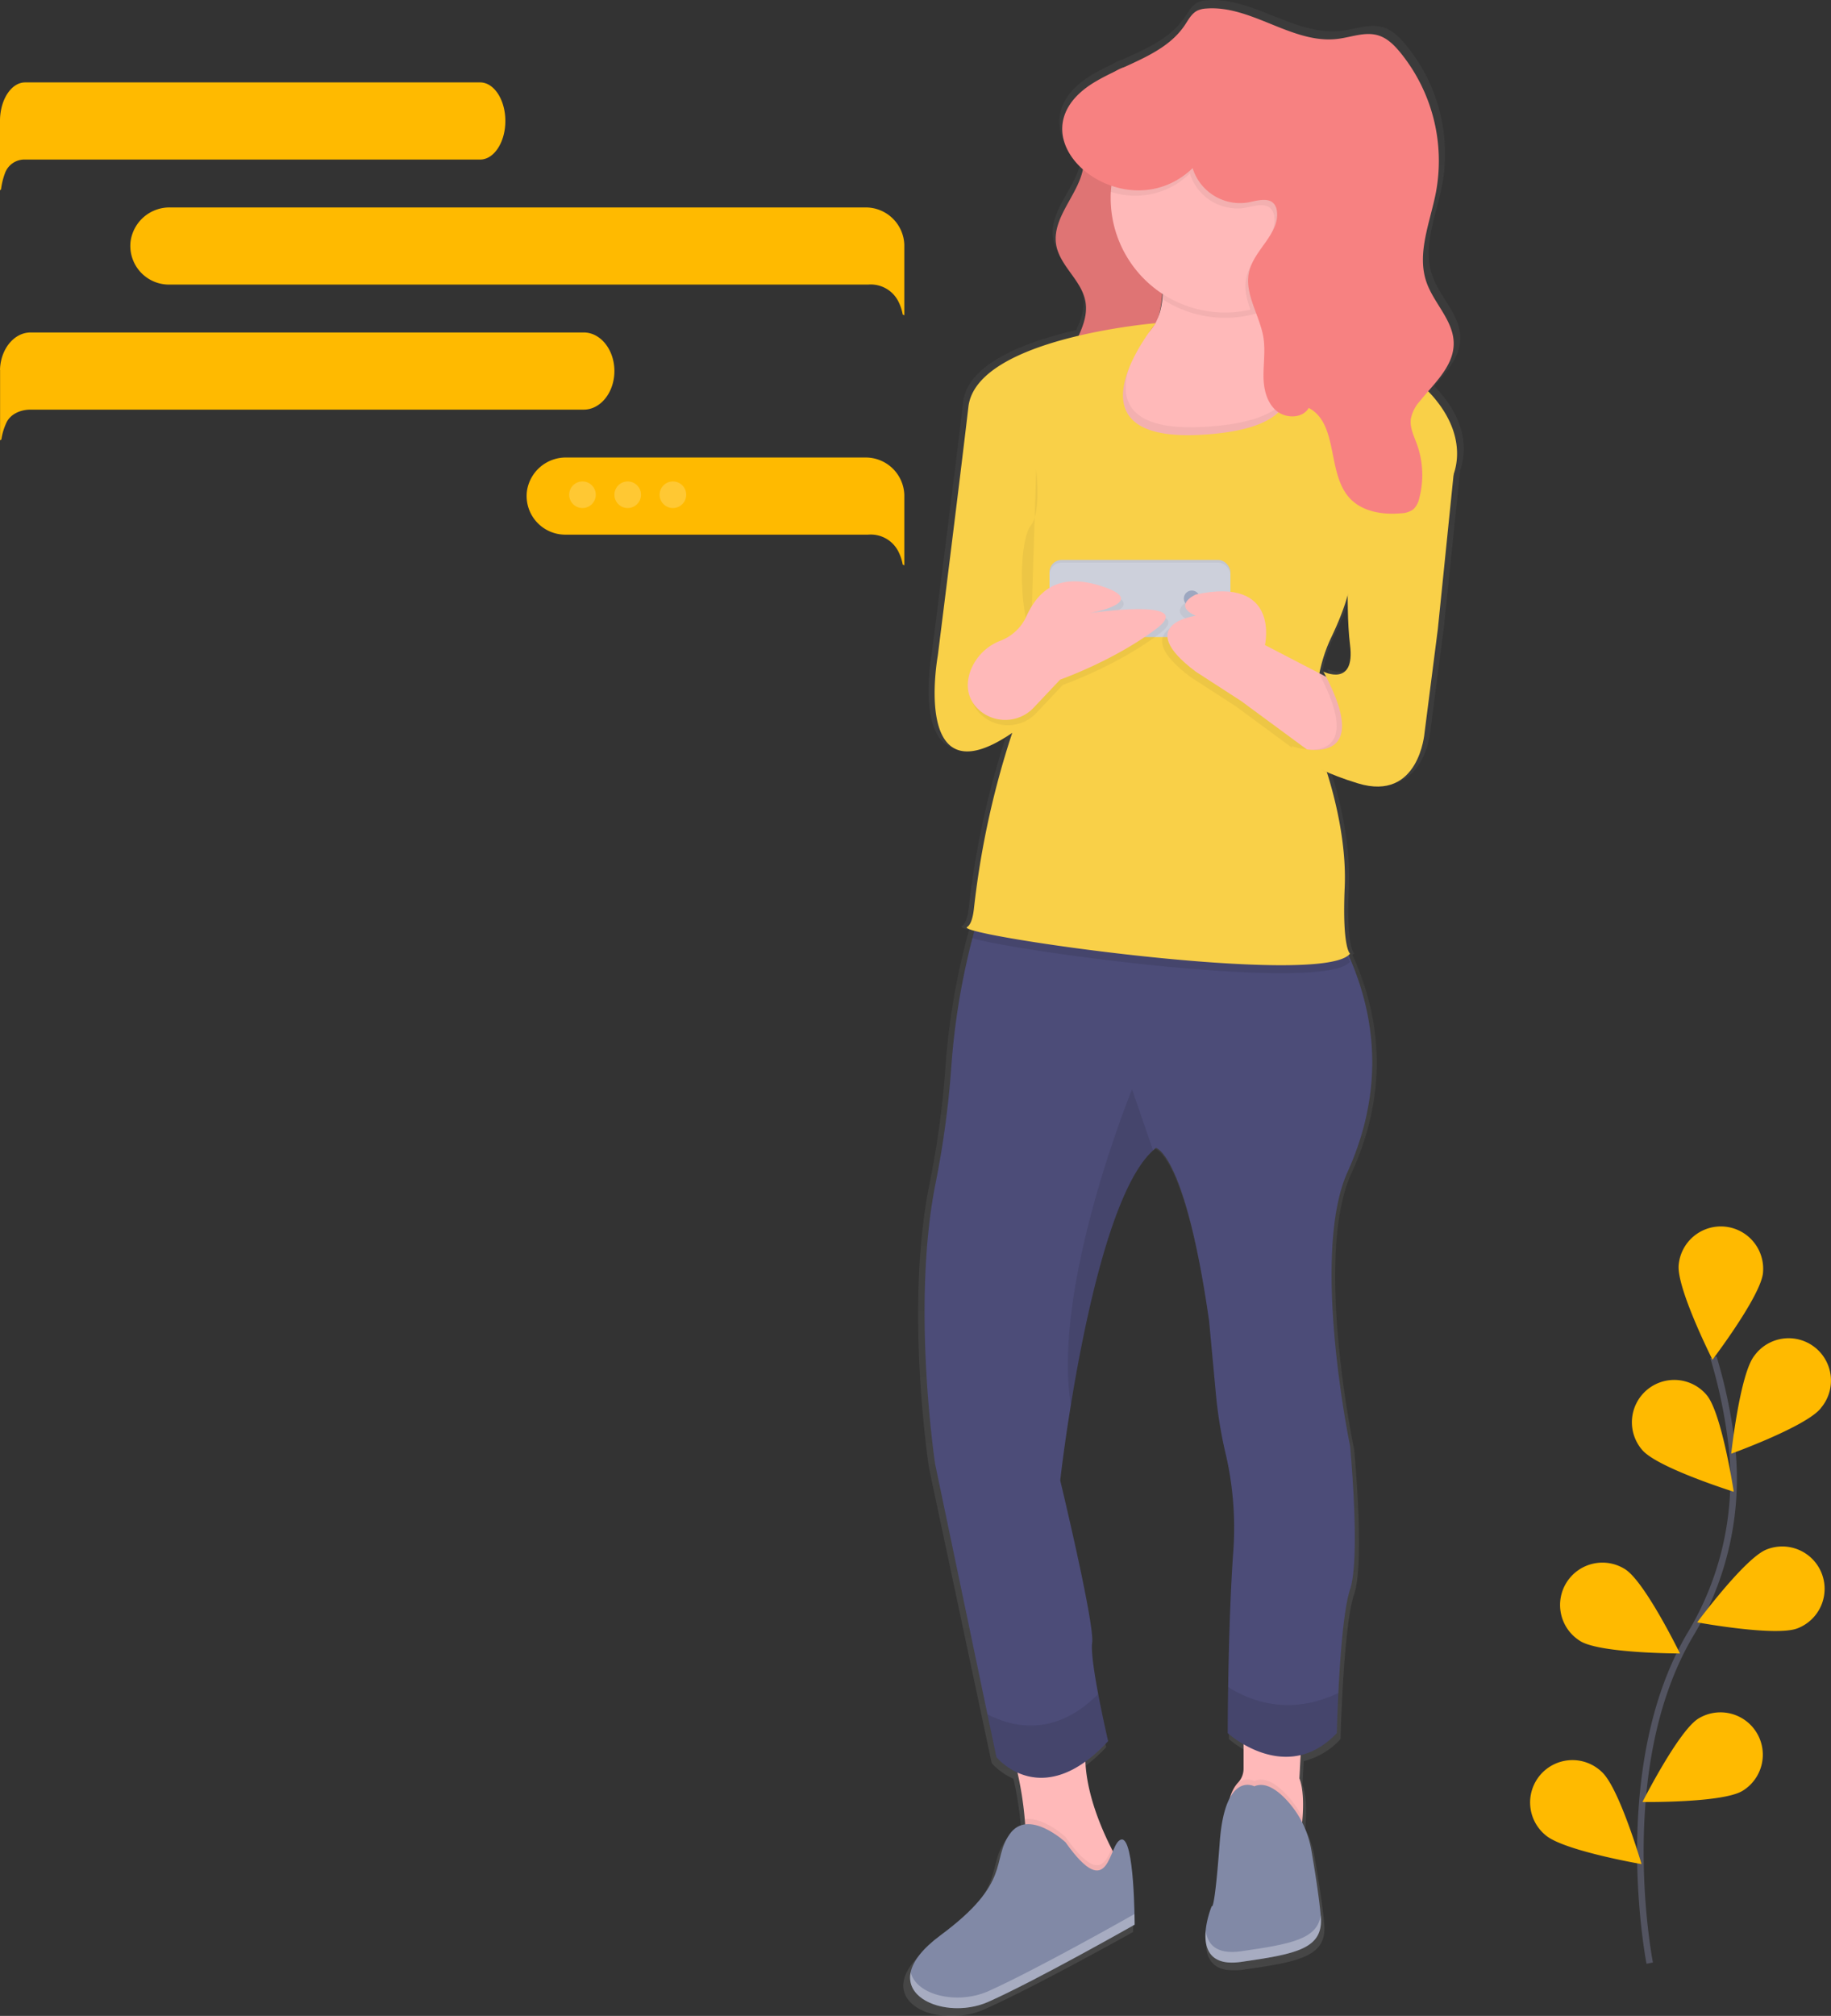 <svg xmlns="http://www.w3.org/2000/svg" xmlns:xlink="http://www.w3.org/1999/xlink" width="562.726" height="619.416" viewBox="0 0 562.726 619.416">
  <rect x="0" y="0" width="562.726" height="619.416" fill="#333333" stroke="none"/>
  <defs>
    <linearGradient id="linear-gradient" x1="0.5" y1="1" x2="0.5" gradientUnits="objectBoundingBox">
      <stop offset="0" stop-color="gray" stop-opacity="0.251"/>
      <stop offset="0.54" stop-color="gray" stop-opacity="0.122"/>
      <stop offset="1" stop-color="gray" stop-opacity="0.102"/>
    </linearGradient>
  </defs>
  <g id="undraw_messaging_uok8_1_" data-name="undraw_messaging_uok8 (1)" transform="translate(-228 -42.885)">
    <path id="Path_964" data-name="Path 964" d="M792.3,198.694q-.727-.817-1.5-1.635c3.948-4.479,8.044-9.082,8-14.844-.041-7-6.253-12.376-8.575-18.989-3.155-8.992,1.226-18.654,3.024-28.021A52.544,52.544,0,0,0,781.85,91.979c-1.823-2.158-3.94-4.242-6.662-5.1-4.136-1.3-8.526.507-12.834,1.038-14.215,1.757-27.138-10.488-41.419-9.392a7.7,7.7,0,0,0-2.747.613c-1.847.883-2.853,2.836-3.989,4.512-4.439,6.539-11.885,9.809-19.291,13.12a10.087,10.087,0,0,0-2.632,1.21c-2.223,1.038-4.414,2.117-6.482,3.343-13.994,8.281-11.959,19.872-3.711,27.024-1.635,8.035-9.809,15.106-8.411,23.37,1.112,6.474,7.855,10.88,9.155,17.321.752,3.744-.433,7.308-2.084,10.847-15.654,3.621-33.343,10.3-34.724,22.07-2.4,20.485-9.629,77.067-9.629,77.067S628,324.34,659.809,302.875l-.409,1.21a263.706,263.706,0,0,0-11.681,53.435c-.319,2.706-.973,4.831-2.15,5.526-.425.253.417.654,2.256,1.153-.2.76-.433,1.52-.629,2.289a217.153,217.153,0,0,0-6.67,40.471,284.659,284.659,0,0,1-5,36.04c-7.537,37.912,0,86.549,0,86.549l16.447,77.426,2.812,13.234a19.668,19.668,0,0,0,6.662,4.806,103.2,103.2,0,0,1,2.289,14.411c.041.539.082,1.087.115,1.635a6.874,6.874,0,0,0-4.9,3.049c-5.861,8.24.818,14.836-21.768,31.324-5.845,4.259-8.656,8.133-9.376,11.444h0c-.768,3.539.9,6.409,3.883,8.346h0a14.135,14.135,0,0,0,1.586.883h0q.417.2.817.376h0q.433.18.891.335h.049l.875.278h.065l.94.245h.082l.883.188h.115l.973.164h.106l.883.106h.172l.989.074h2.346l.883-.049h.237l1-.1h.115l.891-.131.245-.041.989-.188h.1l.9-.221.253-.065c.327-.09.646-.18.973-.286h.057l.907-.319.245-.09c.319-.123.629-.245.94-.384,15.073-6.6,46.054-23.9,46.054-23.9v-3.27h0c-.09-7.1-.826-23.681-4.1-23.035-1.12.221-1.88,1.79-2.657,3.6l-.384-.736c-3.188-6.155-7.806-16.716-8.256-27.04a48.392,48.392,0,0,0,7.12-6.311s-1.684-7.087-3.114-14.567c-1.242-6.482-2.3-13.25-1.913-15.932.817-5.771-10.046-50.28-10.046-50.28s1.12-9.809,3.376-23.4c4.381-26.452,13.005-67.323,25.872-78.882.3-.262.6-.523.9-.752,0,0,9.212,1.635,16.749,53.574l2.183,23.125a134.213,134.213,0,0,0,3.27,19.005,100.177,100.177,0,0,1,2.1,30.4c-.956,13.635-1.365,29.681-1.537,40.945-.131,8.493-.131,14.272-.131,14.272a31.605,31.605,0,0,0,5.027,3.474v7.561a6.294,6.294,0,0,1-1.766,4.3h0a11.675,11.675,0,0,0-2.526,4.651c-1.463,2.632-2.7,6.907-3.213,13.782-1.635,22.258-2.51,19.782-2.51,19.782a29.346,29.346,0,0,0-1.9,7.5h0c-.049.482-.074.965-.09,1.455v1.218a4.341,4.341,0,0,0,.041.49,1.752,1.752,0,0,0,.057.441.672.672,0,0,0,.049.311,5.944,5.944,0,0,1,.123.589l.065.253c.057.2.115.4.18.6l.065.18a5.55,5.55,0,0,0,.221.523l.074.155a5.861,5.861,0,0,0,.327.58l.1.155a6.242,6.242,0,0,0,.4.539l.106.123a5.989,5.989,0,0,0,.507.515l.057.049a6.158,6.158,0,0,0,.58.45l.09.065a6.708,6.708,0,0,0,.687.392l.139.074a7.612,7.612,0,0,0,.817.319l.139.041a9.09,9.09,0,0,0,.932.253h0a9.734,9.734,0,0,0,1.03.155h.147c.36,0,.736.057,1.128.057h1.668a10.15,10.15,0,0,0,1.439-.155c17.583-2.452,25.961-4.087,25.12-14.011-.507-5.959-1.921-14.616-2.967-20.558a30.906,30.906,0,0,0-2.894-8.665q.066-.695.123-1.43c.3-4.087.286-8.992-.956-12.2l.384-7.218a23.011,23.011,0,0,0,11.313-6.776s.123-5.346.49-12.441c.556-10.954,1.635-26.068,3.695-32.068,3.351-9.891,0-44.509,0-44.509s-12.564-59.345-.817-84.9c10.34-22.536,10.25-45.089.3-67.029a3.389,3.389,0,0,0,.531-.523s-2.509-1.635-1.635-20.607c.638-14.468-3.6-29.427-5.64-35.672a87.282,87.282,0,0,0,9.809,3.531c19.218,5.73,20.893-15.735,20.893-15.735l4.185-32.149,4.97-47.877h0C800.128,219.089,801.951,209.688,792.3,198.694ZM707.17,166.937a14.6,14.6,0,0,1-.115,1.586,21.332,21.332,0,0,1-1.071,5,33.254,33.254,0,0,0,1.038-6.687Zm50.623,117.014c.294.548.58,1.071.817,1.635l-2.117-1.079a47.356,47.356,0,0,1,3.777-11.231,79.537,79.537,0,0,0,5.117-12.94,129.156,129.156,0,0,0,.744,15.408c1.708,13.152-8.338,8.207-8.338,8.207Z" transform="translate(-122.005 -35.57)" fill="url(#linear-gradient)"/>
    <path id="Path_965" data-name="Path 965" d="M697.246,109.342c-2.673,1.823-5.477,3.932-6.425,7.03-1.537,4.994,2.322,10.005,2.7,15.22.695,9.474-10.022,17.3-8.444,26.681,1.079,6.425,7.667,10.79,8.934,17.166,1.847,9.319-8.248,17.534-7.455,26.975.425,5.044,3.932,9.327,7.9,12.449a38.492,38.492,0,0,0,19.316,7.929c-.466-8.1-6.482-15.482-5.444-23.534.711-5.518,4.594-10.038,6.842-15.131,3.948-8.943,2.681-19.291.319-28.773s-5.787-18.858-5.959-28.61c-.106-5.885,2.657-14.526.629-20.109C707.7,99.844,701.832,106.211,697.246,109.342Z" transform="translate(-132.467 -40.165)" fill="#f78181"/>
    <path id="Path_966" data-name="Path 966" d="M697.246,109.342c-2.673,1.823-5.477,3.932-6.425,7.03-1.537,4.994,2.322,10.005,2.7,15.22.695,9.474-10.022,17.3-8.444,26.681,1.079,6.425,7.667,10.79,8.934,17.166,1.847,9.319-8.248,17.534-7.455,26.975.425,5.044,3.932,9.327,7.9,12.449a38.492,38.492,0,0,0,19.316,7.929c-.466-8.1-6.482-15.482-5.444-23.534.711-5.518,4.594-10.038,6.842-15.131,3.948-8.943,2.681-19.291.319-28.773s-5.787-18.858-5.959-28.61c-.106-5.885,2.657-14.526.629-20.109C707.7,99.844,701.832,106.211,697.246,109.342Z" transform="translate(-132.467 -40.165)" opacity="0.1"/>
    <path id="Path_967" data-name="Path 967" d="M701.922,770.436l-7.357,7.357s-26.158,13.9-22.888-4.9a67.652,67.652,0,0,0,.564-16.9,105.063,105.063,0,0,0-4.651-23.15l24.523-4.9c-4.087,12.817,2.64,28.953,6.834,37.168C700.622,768.409,701.922,770.436,701.922,770.436Z" transform="translate(-129.304 -154.148)" fill="#ffb9b9"/>
    <path id="Path_968" data-name="Path 968" d="M772.534,754.289a74.809,74.809,0,0,1-.932,7.512s-20.436,13.9-22.07-1.635c-1.063-10.12,1.341-14.714,3.155-16.643h0a6.294,6.294,0,0,0,1.717-4.259V720.93l17.983,5.722-.817,15.531C772.812,745.412,772.828,750.235,772.534,754.289Z" transform="translate(-144.217 -152.87)" fill="#ffb9b9"/>
    <path id="Path_969" data-name="Path 969" d="M702.772,776.686l-7.357,7.357s-26.158,13.9-22.888-4.9a67.657,67.657,0,0,0,.564-16.9c5.722-.817,12.515,5.46,12.515,5.46,9.58,13.52,12.163,8.4,14.19,3.654C701.472,774.658,702.772,776.686,702.772,776.686Z" transform="translate(-130.154 -160.398)" opacity="0.05"/>
    <path id="Path_970" data-name="Path 970" d="M677.924,769.692s-11.444-10.627-17.166-2.452.817,14.714-21.253,31.062,0,26.975,14.714,20.436,44.958-23.705,44.958-23.705,0-26.975-4.087-26.158S691.82,789.31,677.924,769.692Z" transform="translate(-122.471 -160.761)" fill="#8189a6"/>
    <path id="Path_971" data-name="Path 971" d="M772.534,759.116a74.81,74.81,0,0,1-.932,7.512s-20.436,13.9-22.07-1.635c-1.063-10.12,1.341-14.714,3.155-16.643a4.9,4.9,0,0,1,5.019-.523c3.27-1.455,6.866.973,9.809,4.087A28.9,28.9,0,0,1,772.534,759.116Z" transform="translate(-144.217 -157.697)" opacity="0.05"/>
    <path id="Path_972" data-name="Path 972" d="M756.234,749.826s-8.992-4.9-10.626,17.166-2.452,19.618-2.452,19.618-8.174,19.618,8.992,17.166,25.34-4.087,24.523-13.9c-.49-5.91-1.88-14.5-2.9-20.387a29.973,29.973,0,0,0-7.692-15.531C763.109,750.791,759.5,748.371,756.234,749.826Z" transform="translate(-142.745 -158.061)" fill="#8189a6"/>
    <path id="Path_973" data-name="Path 973" d="M766.383,583.312s3.27,34.332,0,44.141c-1.986,5.951-3.065,20.942-3.6,31.806-.36,7.03-.482,12.335-.482,12.335-15.531,16.349-33.514,0-33.514,0s0-5.722.131-14.158c.172-11.174.572-27.089,1.5-40.61a100.805,100.805,0,0,0-2.052-30.147,135.044,135.044,0,0,1-3.172-18.842L723.06,544.9c-7.357-51.5-16.348-53.133-16.348-53.133-.294.229-.58.482-.875.744-12.564,11.444-20.983,52-25.258,78.228-2.2,13.5-3.27,23.207-3.27,23.207s10.627,44.141,9.809,49.863c-.376,2.657.654,9.376,1.864,15.8,1.4,7.414,3.041,14.444,3.041,14.444-20.436,22.07-34.332,4.9-34.332,4.9l-2.747-13.128L638.89,589.042s-7.357-48.228,0-85.83a286.512,286.512,0,0,0,4.9-35.746,218.5,218.5,0,0,1,6.539-40.136q1.5-5.836,3.319-11.583s30.694-5.338,59.6-5.338c21.678,0,42.343,3,48.3,13.512q2.06,3.629,3.744,7.275c10.349,22.242,10.626,45.089.343,67.928C754.122,524.457,766.383,583.312,766.383,583.312Z" transform="translate(-123.467 -96.177)" fill="#4c4c78"/>
    <path id="Path_974" data-name="Path 974" d="M706.489,239.346s-43.324-44.141-10.627-40.871c7.414.744,12.433-.58,15.76-3.065,3.793-2.828,5.387-7.161,5.828-11.681.9-8.992-2.787-18.8-2.787-18.8s44.141-35.149,35.149,8.992a75.246,75.246,0,0,0-1.717,13.643c-.147,9.368,2.935,12.956,7.259,14.428,7.291,2.493,18.13-1,23.068,7.079C787.415,223.815,706.489,239.346,706.489,239.346Z" transform="translate(-132.236 -48.936)" fill="#ffb9b9"/>
    <path id="Path_975" data-name="Path 975" d="M756.739,173.956a75.252,75.252,0,0,0-1.717,13.643,33.367,33.367,0,0,1-3.589,1.022,35.214,35.214,0,0,1-27.057-4.9c.9-8.992-2.787-18.8-2.787-18.8S765.731,129.815,756.739,173.956Z" transform="translate(-139.163 -48.94)" opacity="0.05"/>
    <path id="Path_976" data-name="Path 976" d="M775.889,145.09a35.149,35.149,0,0,1-70.3,0c0-.654,0-1.308.057-1.954a35.149,35.149,0,0,1,70.241,1.954Z" transform="translate(-136.242 -41.328)" fill="#ffb9b9"/>
    <path id="Path_977" data-name="Path 977" d="M706.489,249.117s-43.324-44.141-10.627-40.871c7.414.744,12.433-.58,15.76-3.065-6.327,10.5-13.447,29.37,18.572,27.588,29.3-1.635,28.806-13.308,25.16-20.975,7.291,2.493,18.131-1,23.068,7.079C787.415,233.586,706.489,249.117,706.489,249.117Z" transform="translate(-132.236 -58.707)" opacity="0.05"/>
    <path id="Path_978" data-name="Path 978" d="M769.653,434.539c-7.438,9.67-102.26-3.008-116.123-7.218q1.5-5.836,3.319-11.583s30.694-5.338,59.6-5.338c21.678,0,42.343,3,48.3,13.512q2.06,3.629,3.744,7.275C769.016,434.114,769.653,434.539,769.653,434.539Z" transform="translate(-126.737 -96.175)" opacity="0.1"/>
    <path id="Path_979" data-name="Path 979" d="M707.4,199.93s-55.176,4.5-57.628,25.749c-2.346,20.321-9.4,76.429-9.4,76.429s-8.174,44.958,22.888,23.705l-.4,1.193A265.109,265.109,0,0,0,651.457,380c-.319,2.681-.948,4.79-2.1,5.485-4.087,2.452,109.535,18.8,117.709,8.174,0,0-2.452-1.635-1.635-20.436s-6.539-38.419-6.539-38.419-6.539-19.618,2.452-38.419,5.722-24.523,5.722-24.523l31.062-23.705s6.711-11.5-5.558-25.692a42.506,42.506,0,0,0-29.2-14.387l-21.417-1.553s23.476,25.258-20.665,27.711S707.4,199.93,707.4,199.93Z" transform="translate(-124.157 -57.748)" fill="#f9d048"/>
    <path id="Path_980" data-name="Path 980" d="M676.607,254.93s1.635,13.079-1.635,17.166-4.087,22.888,0,34.332" transform="translate(-130.146 -67.79)" opacity="0.05"/>
    <path id="Path_981" data-name="Path 981" d="M715.672,506.657c-12.564,11.444-20.983,52-25.258,78.228-5.951-36.514,18.8-96.955,18.8-96.955Z" transform="translate(-133.302 -110.33)" opacity="0.1"/>
    <path id="Path_982" data-name="Path 982" d="M696.308,729.7c-20.436,22.07-34.332,4.9-34.332,4.9l-2.747-13.128c7.725,4.013,20.779,7.128,34.038-6.221C694.665,722.674,696.308,729.7,696.308,729.7Z" transform="translate(-127.777 -151.835)" opacity="0.1"/>
    <path id="Path_983" data-name="Path 983" d="M783.587,714.433c-.36,7.03-.482,12.335-.482,12.335-15.531,16.349-33.514,0-33.514,0s0-5.722.131-14.158C756.465,716.893,768.587,721.61,783.587,714.433Z" transform="translate(-144.275 -151.351)" opacity="0.1"/>
    <rect id="Rectangle_139" data-name="Rectangle 139" width="55.585" height="22.888" rx="3.75" transform="translate(550.548 214.932)" fill="#cdd0db"/>
    <rect id="Rectangle_140" data-name="Rectangle 140" width="55.585" height="22.888" rx="3.75" transform="translate(550.548 214.932)" opacity="0.05"/>
    <rect id="Rectangle_141" data-name="Rectangle 141" width="55.585" height="22.888" rx="3.75" transform="translate(550.548 215.75)" fill="#cdd0db"/>
    <circle id="Ellipse_179" data-name="Ellipse 179" cx="2.452" cy="2.452" r="2.452" transform="translate(591.828 224.333)" fill="#9da7c0"/>
    <path id="Path_984" data-name="Path 984" d="M653.507,327.01a15.9,15.9,0,0,1,9.237-9.727,14.381,14.381,0,0,0,7.929-7.12c3.221-7.136,8.943-14.493,23.656-9.588s-4.087,8.174-4.087,8.174,33.514-4.9,20.436,4.9-29.427,15.531-29.427,15.531L673.2,337.71a12.044,12.044,0,0,1-17.983-.36C653.171,334.849,652.092,331.482,653.507,327.01Z" transform="translate(-126.615 -75.833)" opacity="0.05"/>
    <path id="Path_985" data-name="Path 985" d="M652.507,325.01a15.9,15.9,0,0,1,9.237-9.727,14.38,14.38,0,0,0,7.929-7.12c3.221-7.136,8.943-14.493,23.656-9.588s-4.087,8.174-4.087,8.174,33.514-4.9,20.436,4.9-29.427,15.531-29.427,15.531L672.2,335.71a12.044,12.044,0,0,1-17.983-.36C652.172,332.849,651.092,329.482,652.507,325.01Z" transform="translate(-126.433 -75.468)" fill="#ffb9b9"/>
    <path id="Path_986" data-name="Path 986" d="M781.053,342.948l-5.722,13.9-7.357-5.387-20.436-15.049-13.9-8.992c-19.618-14.714,0-17.166,0-17.166-7.357-3.27,0-6.539,0-6.539C759.8,297.99,754.9,319.243,754.9,319.243l16.569,8.591,5.5,2.853Z" transform="translate(-139.771 -76.518)" opacity="0.05"/>
    <path id="Path_987" data-name="Path 987" d="M783.053,340.948l-5.722,13.9-7.357-5.387-20.436-15.049-13.9-8.992c-19.618-14.714,0-17.166,0-17.166-7.357-3.27,0-6.539,0-6.539C761.8,295.99,756.9,317.243,756.9,317.243l16.569,8.591,5.5,2.853Z" transform="translate(-140.137 -76.153)" fill="#ffb9b9"/>
    <path id="Path_988" data-name="Path 988" d="M792.669,346.554l-5.722,13.9-7.357-5.387c6.629.237,14.46-2.967,3.458-23.624l5.5,2.853Z" transform="translate(-149.752 -81.759)" opacity="0.05"/>
    <path id="Path_989" data-name="Path 989" d="M821.818,248.93l1.578,6.433-4.847,47.517-4.087,31.88s-1.635,21.253-20.436,15.531-20.436-11.444-20.436-11.444,26.975,8.992,9.809-22.888c0,0,9.809,4.9,8.174-8.174s0-35.967,0-35.967Z" transform="translate(-148.657 -66.695)" fill="#f9d048"/>
    <path id="Path_990" data-name="Path 990" d="M775.892,145.091a35.15,35.15,0,0,1-27.379,34.284c-1.173-3.4-2.007-6.785-1.149-10.227,1.635-6.678,9.368-11.55,8.509-18.376a4.528,4.528,0,0,0-.817-2.142c-1.725-2.272-5.24-1.144-8.035-.58a15.29,15.29,0,0,1-17.1-10.545,23.893,23.893,0,0,1-24.31,5.632,35.149,35.149,0,0,1,70.241,1.954Z" transform="translate(-136.245 -41.328)" opacity="0.05"/>
    <path id="Path_991" data-name="Path 991" d="M727.45,130.684a15.267,15.267,0,0,0,17.092,10.537c2.8-.556,6.31-1.684,8.035.589a4.416,4.416,0,0,1,.777,2.133c.866,6.834-6.842,11.7-8.5,18.384-1.708,6.883,3.27,13.528,4.373,20.534.58,3.834,0,7.741,0,11.616s.916,8.043,3.793,10.626,8.174,2.632,10.112-.736c9.2,4.864,5.526,19.929,12.507,27.637,3.85,4.251,10.185,5.272,15.9,4.733a6.7,6.7,0,0,0,3.736-1.21,6.54,6.54,0,0,0,1.831-3.433,27.883,27.883,0,0,0-.711-16.536c-.916-2.542-2.232-5.109-1.888-7.782a11.494,11.494,0,0,1,2.836-5.559c4.39-5.444,10.381-10.708,10.34-17.705s-6.106-12.261-8.37-18.8c-3.082-8.934,1.193-18.506,2.951-27.792A52.716,52.716,0,0,0,791.144,95c-1.782-2.142-3.85-4.21-6.539-5.06-4.03-1.292-8.321.507-12.531,1.03-13.9,1.741-26.493-10.406-40.438-9.319a7.423,7.423,0,0,0-2.681.613c-1.807.875-2.779,2.812-3.9,4.479-6.155,9.2-18.253,11.82-27.735,17.526C669.666,120.924,706.27,151.07,727.45,130.684Z" transform="translate(-132.917 -36.142)" fill="#f78181"/>
    <path id="Path_992" data-name="Path 992" d="M654.22,821.635c-9.556,4.242-22.2,1.251-23.861-5.836-2,9.368,12.948,13.962,23.861,9.106,14.714-6.539,44.958-23.705,44.958-23.705s0-1.267-.041-3.27C698.255,798.453,668.713,815.153,654.22,821.635Z" transform="translate(-122.473 -166.928)" fill="#fff" opacity="0.3"/>
    <path id="Path_993" data-name="Path 993" d="M776.629,798.35c-.94,7.357-9.1,8.9-24.482,11.1-7.823,1.12-10.373-2.354-10.847-6.458-.515,5.256.981,11.133,10.847,9.727,17.166-2.452,25.34-4.087,24.523-13.9C776.654,798.669,776.638,798.505,776.629,798.35Z" transform="translate(-142.745 -167.005)" fill="#fff" opacity="0.3"/>
    <path id="Path_994" data-name="Path 994" d="M907.618,774.814s-11.836-59.991,12.531-101.066a92.614,92.614,0,0,0,12.776-57.171A155.757,155.757,0,0,0,927.2,588.67" transform="translate(-172.602 -128.723)" fill="none" stroke="#535461" stroke-miterlimit="10" stroke-width="2"/>
    <path id="Path_995" data-name="Path 995" d="M945.054,553.7c-.654,7.152-15.531,26.713-15.531,26.713s-11.052-21.94-10.389-29.1a13.012,13.012,0,1,1,25.915,2.379Z" transform="translate(-175.224 -119.742)" fill="#ffba00"/>
    <path id="Path_996" data-name="Path 996" d="M966.447,602.97c-4.438,5.648-27.547,13.994-27.547,13.994s2.648-24.425,7.087-30.073a13.013,13.013,0,1,1,20.436,16.079Z" transform="translate(-178.838 -127.409)" fill="#ffba00"/>
    <path id="Path_997" data-name="Path 997" d="M956.952,684.919c-6.687,2.632-30.841-1.831-30.841-1.831s14.615-19.749,21.3-22.381a13.013,13.013,0,1,1,9.54,24.214Z" transform="translate(-176.503 -141.709)" fill="#ffba00"/>
    <path id="Path_998" data-name="Path 998" d="M936.251,746.258c-6.147,3.727-30.711,3.409-30.711,3.409s11.076-21.923,17.215-25.659a13.013,13.013,0,1,1,13.5,22.252Z" transform="translate(-172.748 -153.087)" fill="#ffba00"/>
    <path id="Path_999" data-name="Path 999" d="M904.761,618.723c4.676,5.46,28.111,12.817,28.111,12.817s-3.678-24.294-8.346-29.746a13.013,13.013,0,1,0-19.766,16.93Z" transform="translate(-172.034 -130.288)" fill="#ffba00"/>
    <path id="Path_1000" data-name="Path 1000" d="M880.755,689.948c6.09,3.809,30.662,3.817,30.662,3.817s-10.774-22.062-16.863-25.888a13.013,13.013,0,1,0-13.791,22.071Z" transform="translate(-167.107 -142.823)" fill="#ffba00"/>
    <path id="Path_1001" data-name="Path 1001" d="M867.954,763.071c5.362,4.782,29.574,8.951,29.574,8.951s-6.891-23.583-12.261-28.365a13.013,13.013,0,1,0-17.313,19.414Z" transform="translate(-165.03 -156.363)" fill="#ffba00"/>
    <path id="Path_1002" data-name="Path 1002" d="M574.87,167.874a11.877,11.877,0,0,0-11.828-11.444H349.163a12.065,12.065,0,0,0-12.081,10.406,11.885,11.885,0,0,0,11.763,13.3H563.753a9.506,9.506,0,0,1,9.253,5.109,15.066,15.066,0,0,1,1.382,4.087l.482.237V167.906Z" transform="translate(-68.946 -49.806)" fill="#ffba00"/>
    <path id="Path_1003" data-name="Path 1003" d="M602.074,261.874a11.877,11.877,0,0,0-11.828-11.444H498.163a12.065,12.065,0,0,0-12.081,10.406,11.885,11.885,0,0,0,11.763,13.3h93.113a9.506,9.506,0,0,1,9.253,5.109,15.065,15.065,0,0,1,1.382,4.087l.482.237V261.906Z" transform="translate(-96.149 -66.968)" fill="#ffba00"/>
    <path id="Path_1004" data-name="Path 1004" d="M288,120.874c.139-6.327,3.556-11.444,7.725-11.444H435.57c4.259,0,7.741,5.33,7.741,11.853s-3.482,11.853-7.741,11.853H295.7a6.343,6.343,0,0,0-6.131,4.087,22.068,22.068,0,0,0-1.259,5.1l-.311.237V120.9Z" transform="translate(-60 -41.225)" fill="#ffba00"/>
    <path id="Path_1005" data-name="Path 1005" d="M288,214.874c.172-6.327,4.324-11.444,9.392-11.444H467.417c5.174,0,9.409,5.33,9.409,11.853s-4.234,11.853-9.409,11.853H297.392c-3.27,0-6.311,1.5-7.455,4.087a18.93,18.93,0,0,0-1.529,5.1l-.384.237V214.9Z" transform="translate(-60 -58.387)" fill="#ffba00"/>
    <circle id="Ellipse_180" data-name="Ellipse 180" cx="4.087" cy="4.087" r="4.087" transform="translate(402.929 190.818)" fill="#fff" opacity="0.2"/>
    <circle id="Ellipse_181" data-name="Ellipse 181" cx="4.087" cy="4.087" r="4.087" transform="translate(416.825 190.818)" fill="#fff" opacity="0.2"/>
    <circle id="Ellipse_182" data-name="Ellipse 182" cx="4.087" cy="4.087" r="4.087" transform="translate(430.721 190.818)" fill="#fff" opacity="0.2"/>
  </g>
</svg>
